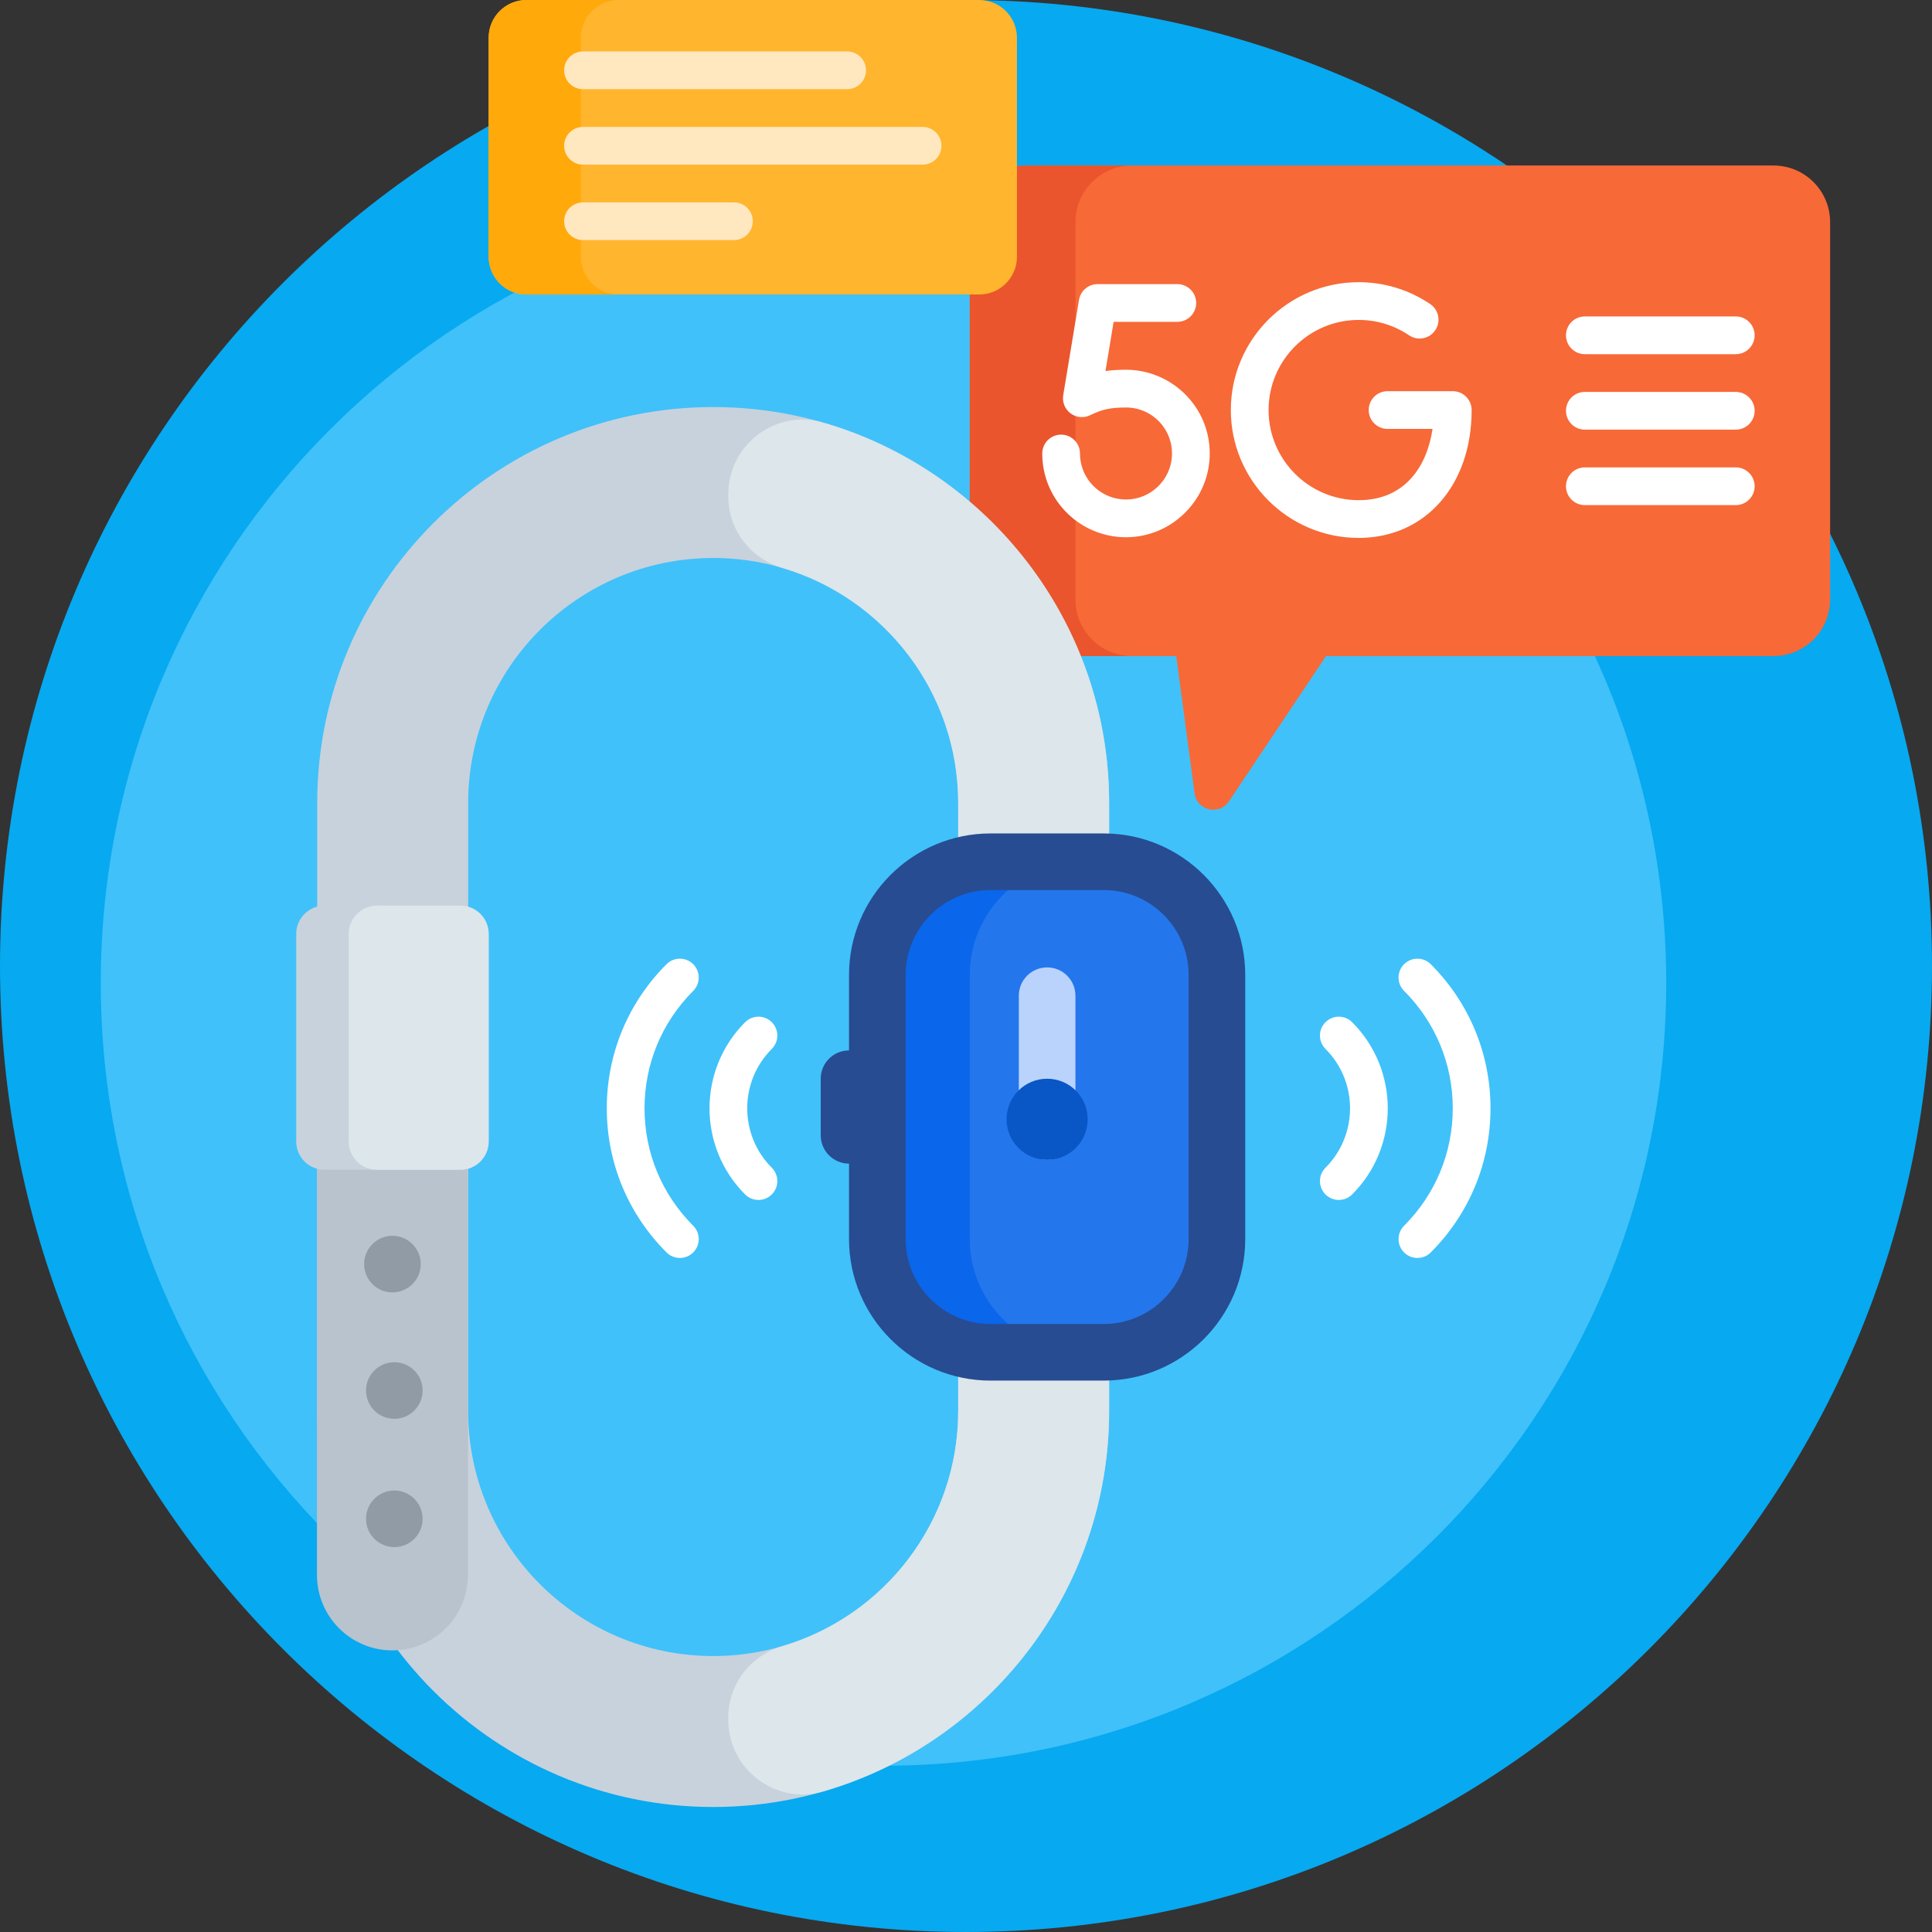 <svg id="Capa_1" enable-background="new 0 0 512 512" height="512" viewBox="0 0 512 512" width="512" xmlns="http://www.w3.org/2000/svg"><rect x="0" y="0" width="512" height="512" fill="#333333" stroke="none"/><g><path d="m512 256c0 141.385-114.615 256-256 256s-256-114.615-256-256 114.615-256 256-256 256 114.615 256 256z" fill="#07a9f0"/><path d="m441.568 260.503c0 114.563-92.871 207.433-207.433 207.433s-207.433-92.871-207.433-207.433 92.871-207.433 207.433-207.433 207.433 92.871 207.433 207.433z" fill="#40c1fa"/><path d="m485 58.861v100c0 8.284-6.716 15-15 15h-118.586l-25.721 38.497c-2.561 3.833-8.503 2.453-9.113-2.116l-4.862-36.381h-39.718c-8.284 0-15-6.716-15-15v-100c0-8.284 6.716-15 15-15h198c8.284 0 15 6.716 15 15z" fill="#f76937"/><path d="m300 173.861h-28c-8.284 0-15-6.716-15-15v-100c0-8.284 6.716-15 15-15h28c-8.284 0-15 6.716-15 15v100c0 8.285 6.716 15 15 15z" fill="#ea552d"/><path d="m390 108.667c0 19.95-12.309 33.884-29.933 33.884-18.683 0-33.883-15.2-33.883-33.884 0-18.683 15.2-33.883 33.883-33.883 6.79 0 13.342 2.002 18.948 5.79 2.288 1.546 2.89 4.653 1.344 6.941-1.546 2.289-4.654 2.891-6.942 1.344-3.946-2.666-8.563-4.075-13.349-4.075-13.169 0-23.883 10.714-23.883 23.883 0 13.17 10.714 23.884 23.883 23.884 12.52 0 18.166-9.317 19.571-18.884h-11.919c-2.761 0-5-2.238-5-5s2.239-5 5-5h17.28c2.761 0 5 2.238 5 5zm-91.601-10.68c-2.094 0-3.863.12-5.439.349l2.161-13.043h16.88c2.761 0 5-2.238 5-5s-2.239-5-5-5h-21.12c-2.446 0-4.533 1.77-4.933 4.183l-4.184 25.253c-.308 1.86.463 3.731 1.984 4.846s3.546 1.274 5.227.423c.043-.022.22-.109.502-.237 2.38-1.07 4.288-1.772 8.921-1.772 3.375 0 6.515 1.35 8.842 3.802 2.326 2.449 3.509 5.661 3.334 9.045-.33 6.341-5.566 11.407-11.922 11.535-.083.002-.167.003-.25.003-6.069 0-11.238-4.468-12.078-10.486-.078-.559-.118-1.132-.118-1.706 0-2.762-2.239-5-5-5s-5 2.238-5 5c0 1.035.072 2.074.213 3.089 1.53 10.965 10.937 19.104 21.979 19.104.151 0 .303-.002.455-.005 11.572-.232 21.107-9.463 21.707-21.015.319-6.149-1.836-11.991-6.068-16.449-4.172-4.398-10.038-6.919-16.093-6.919zm161.601 25.874h-40c-2.761 0-5 2.238-5 5 0 2.761 2.239 5 5 5h40c2.761 0 5-2.239 5-5s-2.239-5-5-5zm0-20h-40c-2.761 0-5 2.238-5 5 0 2.761 2.239 5 5 5h40c2.761 0 5-2.239 5-5s-2.239-5-5-5zm-40-10h40c2.761 0 5-2.239 5-5 0-2.762-2.239-5-5-5h-40c-2.761 0-5 2.238-5 5s2.239 5 5 5z" fill="#fff"/><path d="m354.799 318.001c-1.28 0-2.559-.488-3.536-1.465-1.953-1.952-1.953-5.118 0-7.07 8.684-8.685 8.684-22.813 0-31.498-1.953-1.952-1.953-5.118 0-7.07 1.953-1.953 5.118-1.953 7.071 0 12.583 12.582 12.583 33.057 0 45.639-.976.976-2.255 1.464-3.535 1.464zm24.366 13.906c10.208-10.208 15.831-23.771 15.831-38.19s-5.622-27.982-15.831-38.19c-1.953-1.953-5.118-1.953-7.071 0-1.953 1.952-1.953 5.118 0 7.07 8.32 8.32 12.902 19.372 12.902 31.12s-4.582 22.8-12.902 31.12c-1.953 1.952-1.953 5.118 0 7.07.977.977 2.256 1.465 3.536 1.465s2.558-.488 3.535-1.465zm-174.629-15.371c1.953-1.952 1.953-5.118 0-7.07-8.684-8.685-8.684-22.813 0-31.498 1.953-1.952 1.953-5.118 0-7.07-1.953-1.953-5.118-1.953-7.071 0-12.583 12.582-12.583 33.057 0 45.639.977.977 2.256 1.465 3.536 1.465s2.558-.489 3.535-1.466zm-20.83 15.371c1.953-1.952 1.953-5.118 0-7.07-8.32-8.32-12.902-19.372-12.902-31.12s4.582-22.8 12.902-31.12c1.953-1.952 1.953-5.118 0-7.07-1.953-1.953-5.118-1.953-7.071 0-10.208 10.208-15.831 23.771-15.831 38.19s5.622 27.982 15.831 38.19c.977.977 2.256 1.465 3.536 1.465s2.558-.488 3.535-1.465z" fill="#fff"/><path d="m269.5 10v58.042c0 5.523-4.477 10-10 10h-120c-5.523 0-10-4.477-10-10v-58.042c0-5.523 4.477-10 10-10h120c5.523 0 10 4.477 10 10z" fill="#ffb52d"/><path d="m163.931 78.042h-24.431c-5.523 0-10-4.477-10-10v-58.042c0-5.523 4.477-10 10-10h24.431c-5.523 0-10 4.477-10 10v58.042c0 5.522 4.477 10 10 10z" fill="#ffa90b"/><path d="m149.5 18.63c0-2.761 2.239-5 5-5h70c2.761 0 5 2.239 5 5 0 2.762-2.239 5-5 5h-70c-2.761 0-5-2.238-5-5zm45 35h-40c-2.761 0-5 2.239-5 5 0 2.762 2.239 5 5 5h40c2.761 0 5-2.238 5-5 0-2.761-2.239-5-5-5zm50-20h-90c-2.761 0-5 2.239-5 5 0 2.762 2.239 5 5 5h90c2.761 0 5-2.238 5-5 0-2.761-2.239-5-5-5z" fill="#ffe7c0"/><path d="m189 107.872c-57.859 0-104.931 47.071-104.931 104.931v161.139c0 57.859 47.072 104.931 104.931 104.931s104.931-47.071 104.931-104.931v-161.139c0-57.86-47.072-104.931-104.931-104.931zm64.931 266.069c0 35.803-29.128 64.931-64.931 64.931s-64.931-29.128-64.931-64.931v-161.138c0-35.803 29.128-64.931 64.931-64.931s64.931 29.128 64.931 64.931z" fill="#c8d2dc"/><path d="m293.931 212.803v161.139c0 47.783-32.105 88.208-75.876 100.839-12.558 3.623-25.055-5.968-25.055-19.037v-.638c0-8.799 5.906-16.383 14.346-18.873 26.898-7.935 46.585-32.857 46.585-62.292v-161.138c0-29.435-19.687-54.357-46.585-62.292-8.439-2.49-14.346-10.074-14.346-18.873v-.638c0-13.069 12.497-22.661 25.055-19.037 43.771 12.631 75.876 53.056 75.876 100.84z" fill="#dce6eb"/><path d="m292.5 358.372h-30c-16.569 0-30-13.431-30-30v-70c0-16.569 13.431-30 30-30h30c16.569 0 30 13.431 30 30v70c0 16.568-13.431 30-30 30z" fill="#0a66ea"/><path d="m292.5 358.372h-5.5c-16.569 0-30-13.431-30-30v-70c0-16.569 13.431-30 30-30h5.5c16.569 0 30 13.431 30 30v70c0 16.568-13.431 30-30 30z" fill="#2476ed"/><path d="m124 287.372v130c0 11.045-8.954 20-20 20s-20-8.955-20-20v-130z" fill="#b9c3cd"/><path d="m129.5 247.5v55c0 4.142-3.358 7.5-7.5 7.5h-36c-4.142 0-7.5-3.358-7.5-7.5v-55c0-4.142 3.358-7.5 7.5-7.5h36c4.142 0 7.5 3.358 7.5 7.5z" fill="#c8d2dc"/><path d="m129.5 247.5v55c0 4.142-3.358 7.5-7.5 7.5h-22.096c-4.142 0-7.5-3.358-7.5-7.5v-55c0-4.142 3.358-7.5 7.5-7.5h22.096c4.142 0 7.5 3.358 7.5 7.5z" fill="#dce6eb"/><path d="m270 299.872v-36c0-4.142 3.358-7.5 7.5-7.5 4.142 0 7.5 3.358 7.5 7.5v36c0 4.142-3.358 7.5-7.5 7.5-4.142 0-7.5-3.358-7.5-7.5z" fill="#b9d3fd"/><path d="m292.5 220.872h-30c-20.678 0-37.5 16.822-37.5 37.5v20c-4.142 0-7.5 3.357-7.5 7.5v15c0 4.142 3.358 7.5 7.5 7.5v20c0 20.678 16.822 37.5 37.5 37.5h30c20.678 0 37.5-16.822 37.5-37.5v-70c0-20.678-16.822-37.5-37.5-37.5zm22.5 107.5c0 12.406-10.093 22.5-22.5 22.5h-30c-12.407 0-22.5-10.094-22.5-22.5v-70c0-12.406 10.093-22.5 22.5-22.5h30c12.407 0 22.5 10.094 22.5 22.5z" fill="#274c91"/><path d="m288.25 296.622c0 5.937-4.813 10.75-10.75 10.75s-10.75-4.813-10.75-10.75 4.813-10.75 10.75-10.75 10.75 4.813 10.75 10.75z" fill="#0956c6"/><path d="m96.5 335c0-4.142 3.358-7.5 7.5-7.5s7.5 3.358 7.5 7.5-3.358 7.5-7.5 7.5-7.5-3.358-7.5-7.5zm8 26c-4.142 0-7.5 3.358-7.5 7.5s3.358 7.5 7.5 7.5 7.5-3.358 7.5-7.5-3.358-7.5-7.5-7.5zm0 34c-4.142 0-7.5 3.358-7.5 7.5s3.358 7.5 7.5 7.5 7.5-3.358 7.5-7.5-3.358-7.5-7.5-7.5z" fill="#909ba6"/></g></svg>
